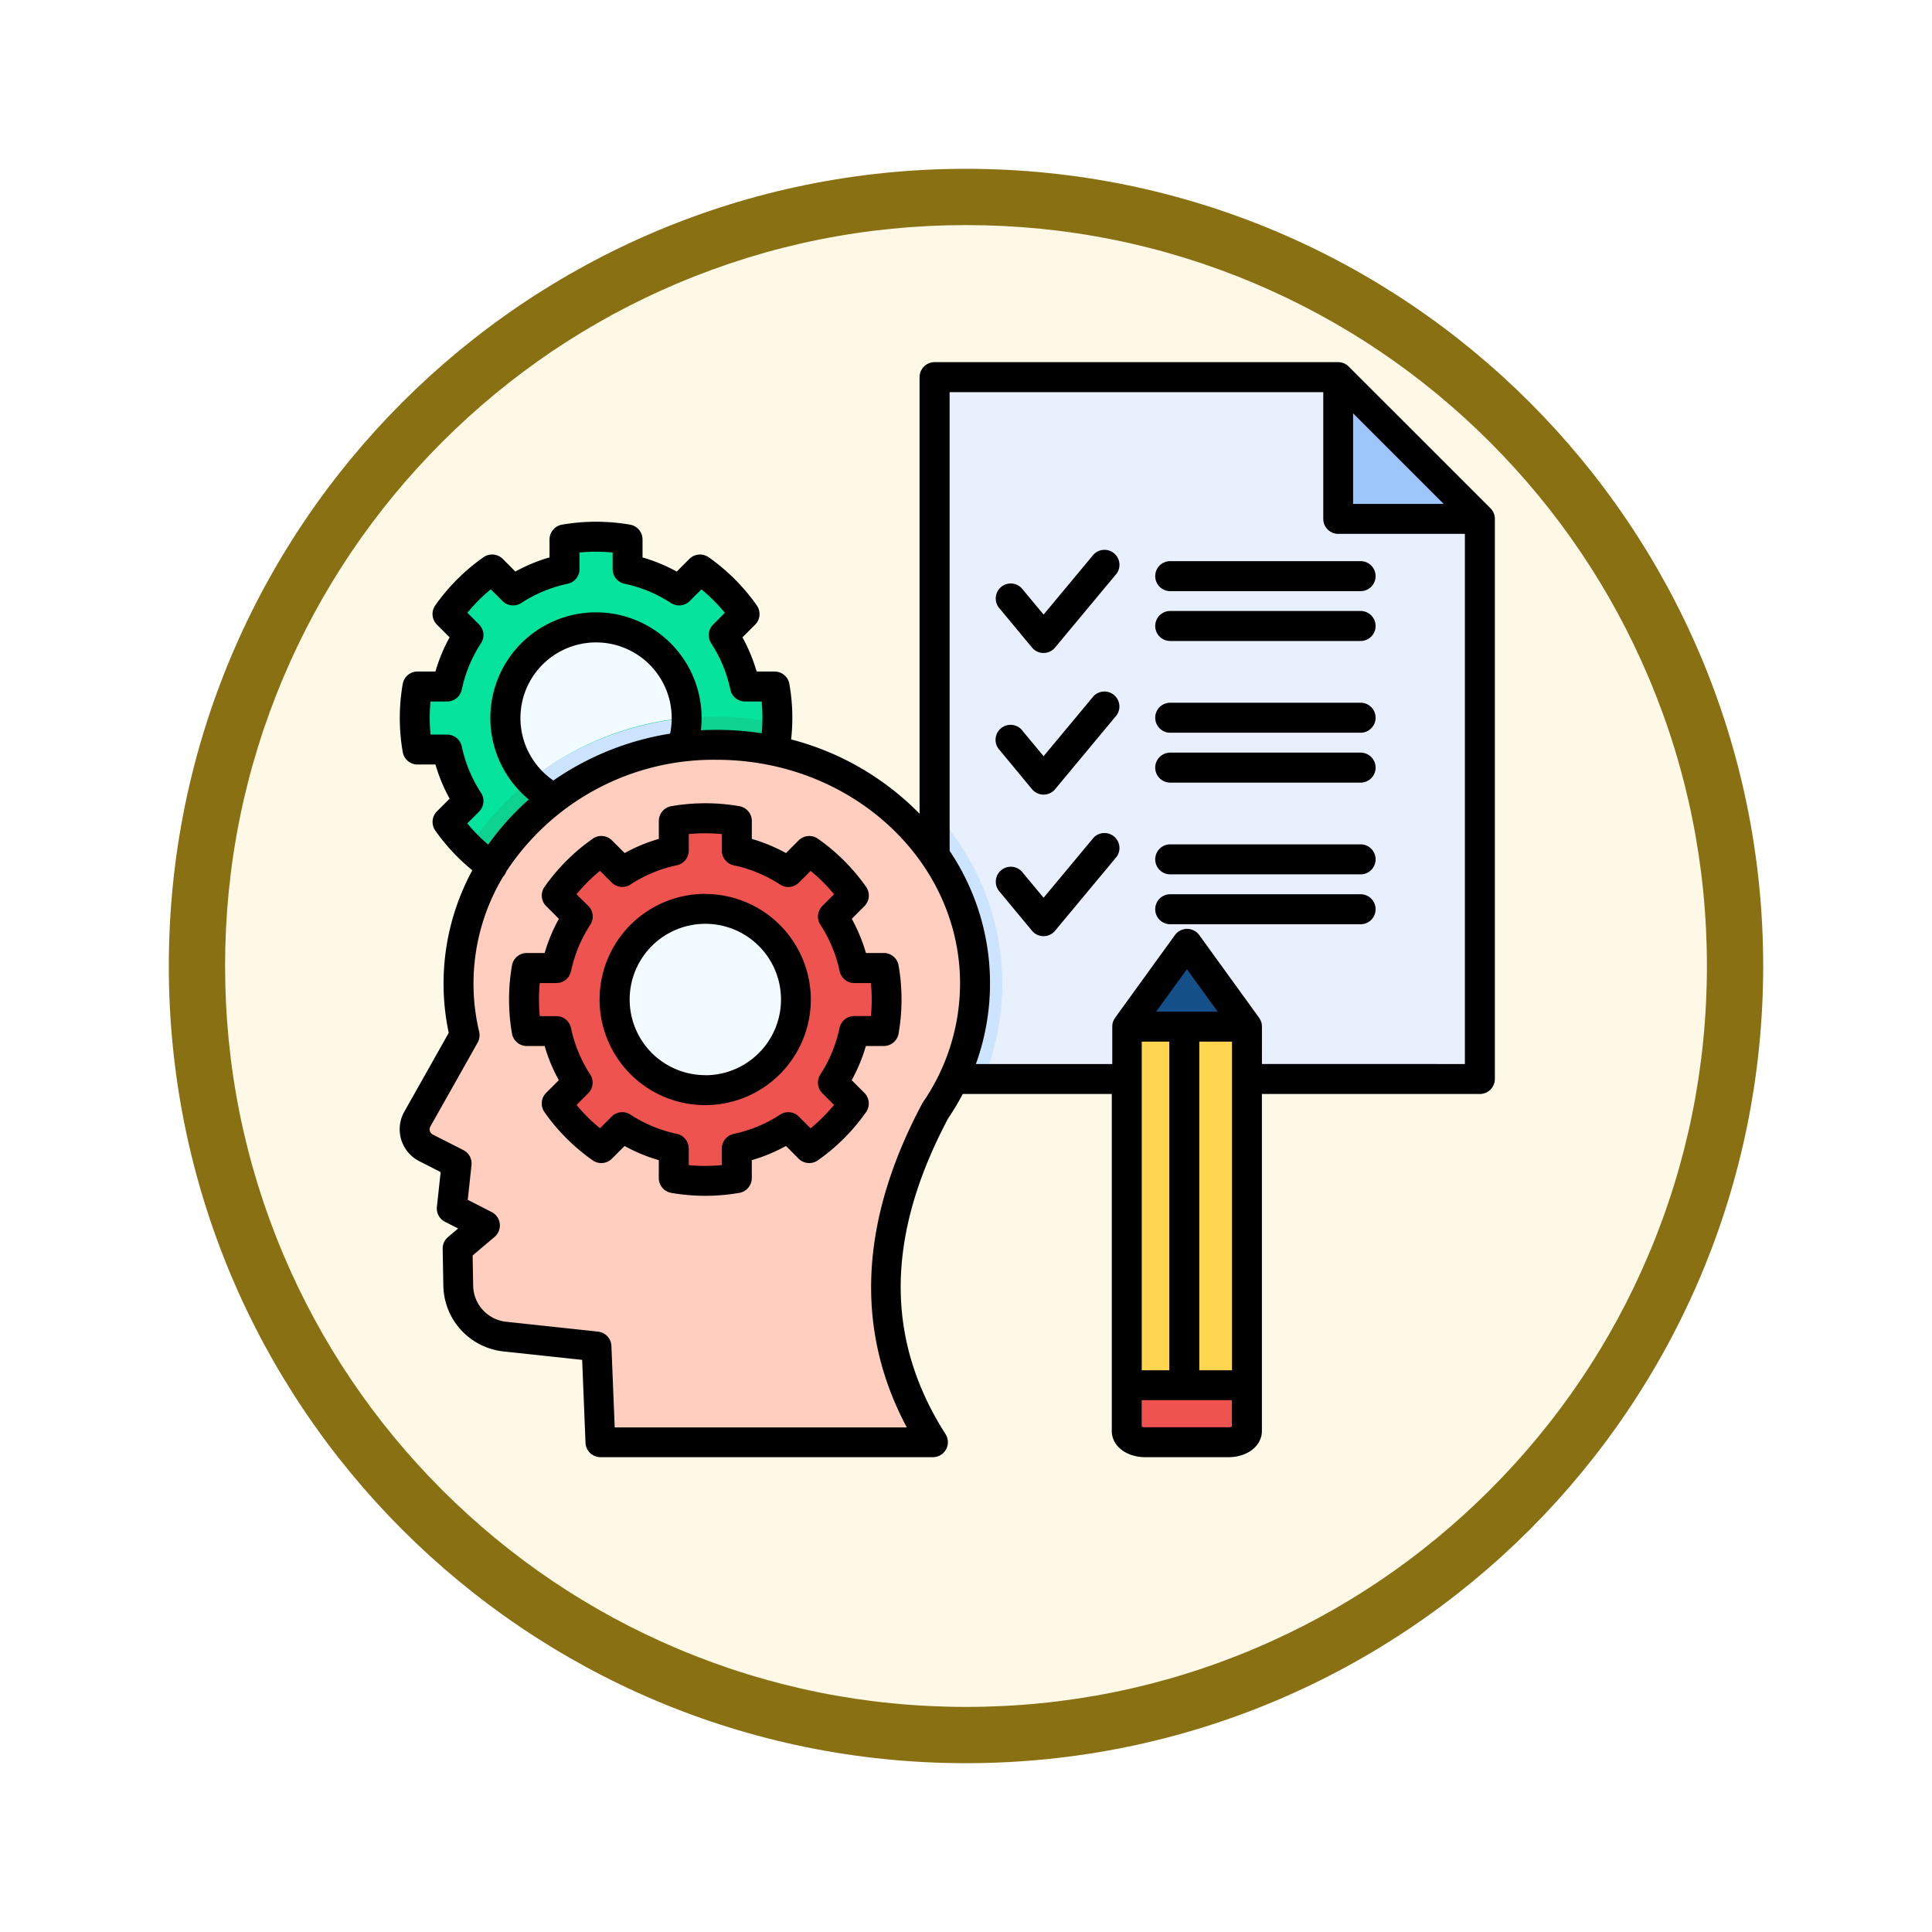 <svg xmlns="http://www.w3.org/2000/svg" xmlns:xlink="http://www.w3.org/1999/xlink" width="103" height="103" viewBox="0 0 103 103">
  <defs>
    <filter id="Trazado_904820" x="0" y="0" width="103" height="103" filterUnits="userSpaceOnUse">
      <feOffset dy="3" input="SourceAlpha"/>
      <feGaussianBlur stdDeviation="3" result="blur"/>
      <feFlood flood-opacity="0.161"/>
      <feComposite operator="in" in2="blur"/>
      <feComposite in="SourceGraphic"/>
    </filter>
  </defs>
  <g id="Grupo_1210593" data-name="Grupo 1210593" transform="translate(-189 -8240.227)">
    <g id="Grupo_1210198" data-name="Grupo 1210198" transform="translate(0 7395.444)">
      <g id="Grupo_1210086" data-name="Grupo 1210086" transform="translate(4 -1506.217)">
        <g id="Grupo_1209249" data-name="Grupo 1209249" transform="translate(-15 1589)">
          <g id="Grupo_1202705" data-name="Grupo 1202705" transform="translate(209 768)">
            <g id="Grupo_1173585" data-name="Grupo 1173585" transform="translate(0 0)">
              <g id="Grupo_1173428" data-name="Grupo 1173428">
                <g id="Grupo_1171958" data-name="Grupo 1171958">
                  <g id="Grupo_1167341" data-name="Grupo 1167341">
                    <g id="Grupo_1166792" data-name="Grupo 1166792">
                      <g transform="matrix(1, 0, 0, 1, -9, -6)" filter="url(#Trazado_904820)">
                        <g id="Trazado_904820-2" data-name="Trazado 904820" transform="translate(9 6)" fill="#fef9e7">
                          <path d="M 42.5 83.5 C 36.964 83.5 31.595 82.416 26.541 80.279 C 21.659 78.214 17.274 75.257 13.509 71.491 C 9.743 67.726 6.786 63.341 4.721 58.459 C 2.584 53.405 1.5 48.036 1.5 42.5 C 1.5 36.964 2.584 31.595 4.721 26.541 C 6.786 21.659 9.743 17.274 13.509 13.509 C 17.274 9.743 21.659 6.786 26.541 4.721 C 31.595 2.584 36.964 1.5 42.5 1.5 C 48.036 1.5 53.405 2.584 58.459 4.721 C 63.341 6.786 67.726 9.743 71.491 13.509 C 75.257 17.274 78.214 21.659 80.279 26.541 C 82.416 31.595 83.5 36.964 83.5 42.5 C 83.5 48.036 82.416 53.405 80.279 58.459 C 78.214 63.341 75.257 67.726 71.491 71.491 C 67.726 75.257 63.341 78.214 58.459 80.279 C 53.405 82.416 48.036 83.5 42.5 83.5 Z" stroke="none"/>
                          <path d="M 42.5 3 C 37.166 3 31.994 4.044 27.126 6.103 C 22.422 8.092 18.198 10.941 14.569 14.569 C 10.941 18.198 8.092 22.422 6.103 27.126 C 4.044 31.994 3 37.166 3 42.5 C 3 47.834 4.044 53.006 6.103 57.874 C 8.092 62.578 10.941 66.802 14.569 70.431 C 18.198 74.059 22.422 76.908 27.126 78.897 C 31.994 80.956 37.166 82 42.5 82 C 47.834 82 53.006 80.956 57.874 78.897 C 62.578 76.908 66.802 74.059 70.431 70.431 C 74.059 66.802 76.908 62.578 78.897 57.874 C 80.956 53.006 82 47.834 82 42.5 C 82 37.166 80.956 31.994 78.897 27.126 C 76.908 22.422 74.059 18.198 70.431 14.569 C 66.802 10.941 62.578 8.092 57.874 6.103 C 53.006 4.044 47.834 3 42.5 3 M 42.5 0 C 65.972 0 85 19.028 85 42.5 C 85 65.972 65.972 85 42.5 85 C 19.028 85 -7.62939453125e-06 65.972 -7.62939453125e-06 42.5 C -7.62939453125e-06 19.028 19.028 0 42.5 0 Z" stroke="none" fill="#887013"/>
                        </g>
                      </g>
                    </g>
                  </g>
                </g>
              </g>
            </g>
          </g>
        </g>
      </g>
    </g>
    <g id="emotional-intelligence_17645954" transform="translate(210.337 8259.534)">
      <g id="Grupo_1210592" data-name="Grupo 1210592" transform="translate(0.581 0.615)">
        <g id="Grupo_1210578" data-name="Grupo 1210578" transform="translate(0.005 8.56)">
          <path id="Trazado_1054065" data-name="Trazado 1054065" d="M13.415,80.584v1.591a8.133,8.133,0,0,0-2.762,1.145L9.527,82.195a9.778,9.778,0,0,0-2.391,2.395l1.126,1.126a8.042,8.042,0,0,0-1.145,2.762H5.522a9.829,9.829,0,0,0,0,3.38H7.117A7.978,7.978,0,0,0,8.262,94.62L7.136,95.745A9.778,9.778,0,0,0,9.527,98.14l1.126-1.126a8.135,8.135,0,0,0,2.762,1.145v1.591a9.848,9.848,0,0,0,3.384,0V98.16a8.16,8.16,0,0,0,2.762-1.145l1.126,1.126a9.78,9.78,0,0,0,2.391-2.395L21.952,94.62A8.107,8.107,0,0,0,23.1,91.858h1.591a9.623,9.623,0,0,0,0-3.38H23.1a8.105,8.105,0,0,0-1.145-2.762l1.126-1.126a9.78,9.78,0,0,0-2.391-2.395l-1.126,1.126A8.162,8.162,0,0,0,16.8,82.175V80.584a9.848,9.848,0,0,0-3.384,0Z" transform="translate(-5.376 -80.438)" fill="#05e39c" fill-rule="evenodd"/>
        </g>
        <g id="Grupo_1210579" data-name="Grupo 1210579" transform="translate(4.872 13.427)">
          <path id="Trazado_1054066" data-name="Trazado 1054066" d="M52.924,132.848a4.862,4.862,0,1,0-4.864-4.864A4.873,4.873,0,0,0,52.924,132.848Z" transform="translate(-48.06 -123.123)" fill="#f2fbff" fill-rule="evenodd"/>
        </g>
        <g id="Grupo_1210580" data-name="Grupo 1210580" transform="translate(27.903)">
          <path id="Trazado_1054067" data-name="Trazado 1054067" d="M250.043,5.369H271.7l7.607,7.6V43.031H250.043Z" transform="translate(-250.043 -5.369)" fill="#e8f0fe" fill-rule="evenodd"/>
        </g>
        <g id="Grupo_1210581" data-name="Grupo 1210581" transform="translate(49.558 0)">
          <path id="Trazado_1054068" data-name="Trazado 1054068" d="M447.564,12.972h-7.607v-7.6Z" transform="translate(-439.957 -5.369)" fill="#9dc6fb" fill-rule="evenodd"/>
        </g>
        <g id="Grupo_1210582" data-name="Grupo 1210582" transform="translate(27.903 23.337)">
          <path id="Trazado_1054069" data-name="Trazado 1054069" d="M250.043,210.034A14.406,14.406,0,0,1,252,212.78a13.388,13.388,0,0,1,.634,11.579h-2.587Z" transform="translate(-250.043 -210.034)" fill="#cce4ff" fill-rule="evenodd"/>
        </g>
        <g id="Grupo_1210583" data-name="Grupo 1210583" transform="translate(3.017 18.288)">
          <path id="Trazado_1054070" data-name="Trazado 1054070" d="M31.8,172.788a15.554,15.554,0,0,1,13.2-7.037,16.408,16.408,0,0,1,3.247.329,9.889,9.889,0,0,1-.143,1.363H46.506a8.105,8.105,0,0,1-1.145,2.762l1.126,1.126a9.78,9.78,0,0,1-2.391,2.395L42.969,172.6a8.162,8.162,0,0,1-2.762,1.145v1.591a9.848,9.848,0,0,1-3.384,0v-1.591a8.132,8.132,0,0,1-2.762-1.145l-1.126,1.126A9.508,9.508,0,0,1,31.8,172.788Z" transform="translate(-31.797 -165.751)" fill="#0ed290" fill-rule="evenodd"/>
        </g>
        <g id="Grupo_1210584" data-name="Grupo 1210584" transform="translate(6.271 18.369)">
          <path id="Trazado_1054071" data-name="Trazado 1054071" d="M60.329,169.8a15.938,15.938,0,0,1,8.329-3.335,4.866,4.866,0,0,1-8.329,3.335Z" transform="translate(-60.329 -166.464)" fill="#cce4ff" fill-rule="evenodd"/>
        </g>
        <g id="Grupo_1210585" data-name="Grupo 1210585" transform="translate(0 19.729)">
          <path id="Trazado_1054072" data-name="Trazado 1054072" d="M21.548,178.391c7.652,0,13.86,5.736,13.86,12.809a12.054,12.054,0,0,1-2.131,6.826c-3.4,6.393-3.608,12.347-.127,17.793H15.3l-.211-5.144-4.913-.527a2.785,2.785,0,0,1-2.5-2.733l-.039-1.991,1.471-1.246-1.786-.9.264-2.414-1.636-.836a1.119,1.119,0,0,1-.465-1.549l2.534-4.5a11.867,11.867,0,0,1-.329-2.775C7.688,184.127,13.892,178.391,21.548,178.391Z" transform="translate(-5.334 -178.391)" fill="#ffcebf" fill-rule="evenodd"/>
        </g>
        <g id="Grupo_1210586" data-name="Grupo 1210586" transform="translate(5.867 23.672)">
          <path id="Trazado_1054073" data-name="Trazado 1054073" d="M64.831,213.119v1.591a8.159,8.159,0,0,0-2.762,1.145l-1.126-1.126a9.762,9.762,0,0,0-2.391,2.391l1.126,1.126a8.162,8.162,0,0,0-1.145,2.762H56.942a9.641,9.641,0,0,0,0,3.384h1.591a8.066,8.066,0,0,0,1.145,2.762l-1.126,1.126a9.777,9.777,0,0,0,2.391,2.395l1.126-1.126a8.163,8.163,0,0,0,2.762,1.145v1.591a9.847,9.847,0,0,0,3.384,0v-1.591a8.133,8.133,0,0,0,2.762-1.145l1.126,1.126a9.777,9.777,0,0,0,2.391-2.395l-1.126-1.126a8.069,8.069,0,0,0,1.145-2.762h1.594a9.848,9.848,0,0,0,0-3.384H74.513a8.092,8.092,0,0,0-1.145-2.762l1.126-1.126A9.766,9.766,0,0,0,72.1,214.73l-1.126,1.126a8.134,8.134,0,0,0-2.762-1.145v-1.591a9.849,9.849,0,0,0-3.384,0Z" transform="translate(-56.792 -212.973)" fill="#ef5350" fill-rule="evenodd"/>
        </g>
        <g id="Grupo_1210587" data-name="Grupo 1210587" transform="translate(10.735 28.536)">
          <path id="Trazado_1054074" data-name="Trazado 1054074" d="M104.341,265.357a4.864,4.864,0,1,0-4.864-4.864A4.873,4.873,0,0,0,104.341,265.357Z" transform="translate(-99.477 -255.629)" fill="#f2fbff" fill-rule="evenodd"/>
        </g>
        <g id="Grupo_1210588" data-name="Grupo 1210588" transform="translate(38.213 30.403)">
          <path id="Trazado_1054075" data-name="Trazado 1054075" d="M340.464,298.152V276.458l3.224-4.451,3.224,4.451v21.694c0,.335-.449.608-1,.608h-4.444C340.916,298.76,340.464,298.487,340.464,298.152Z" transform="translate(-340.464 -272.007)" fill="#ffd54f" fill-rule="evenodd"/>
        </g>
        <g id="Grupo_1210589" data-name="Grupo 1210589" transform="translate(38.213 30.403)">
          <path id="Trazado_1054076" data-name="Trazado 1054076" d="M343.688,272.007l-3.224,4.451h6.448Z" transform="translate(-340.464 -272.007)" fill="#144f87" fill-rule="evenodd"/>
        </g>
        <g id="Grupo_1210590" data-name="Grupo 1210590" transform="translate(38.213 54.095)">
          <path id="Trazado_1054077" data-name="Trazado 1054077" d="M346.911,479.782h-6.448v2.453c0,.335.452.608,1,.608h4.444c.553,0,1-.273,1-.608Z" transform="translate(-340.463 -479.782)" fill="#ef5350" fill-rule="evenodd"/>
        </g>
        <g id="Grupo_1210591" data-name="Grupo 1210591" transform="translate(15.253 28.536)">
          <path id="Trazado_1054078" data-name="Trazado 1054078" d="M139.453,255.629c-.117,0-.231.007-.345.013a4.863,4.863,0,0,1,0,9.7c.114.01.228.013.345.013a4.864,4.864,0,1,0,0-9.728Z" transform="translate(-139.108 -255.629)" fill="#cce4ff" fill-rule="evenodd"/>
        </g>
      </g>
      <path id="Trazado_1054079" data-name="Trazado 1054079" d="M58.123,7.79,50.569.237A.8.8,0,0,0,50,0H28.488a.8.8,0,0,0-.8.8V24.076a14.793,14.793,0,0,0-6.848-3.963,10.6,10.6,0,0,0,.064-1.14,10.387,10.387,0,0,0-.158-1.821.8.8,0,0,0-.786-.658H19a8.8,8.8,0,0,0-.755-1.822l.677-.677a.8.8,0,0,0,.089-1.024A10.551,10.551,0,0,0,16.441,10.4a.8.8,0,0,0-1.024.089l-.677.677a8.8,8.8,0,0,0-1.822-.755V9.451a.8.8,0,0,0-.658-.786,10.624,10.624,0,0,0-3.641,0,.8.8,0,0,0-.659.786v.958a8.844,8.844,0,0,0-1.821.755l-.675-.677A.8.8,0,0,0,4.44,10.4,10.55,10.55,0,0,0,1.867,12.97a.8.8,0,0,0,.089,1.024l.677.677a8.792,8.792,0,0,0-.755,1.822H.921a.8.8,0,0,0-.786.658,10.573,10.573,0,0,0,0,3.642.8.8,0,0,0,.786.659h.958a8.847,8.847,0,0,0,.755,1.821l-.676.674a.8.8,0,0,0-.09,1.024A10.548,10.548,0,0,0,3.844,27.09a12.66,12.66,0,0,0-1.258,8.668l-2.367,4.2a1.908,1.908,0,0,0,.8,2.642l1.136.58-.2,1.851a.8.8,0,0,0,.433.8l.7.355-.543.46a.8.8,0,0,0-.282.623l.036,1.98a3.59,3.59,0,0,0,3.2,3.492l4.2.45.179,4.422a.8.8,0,0,0,.8.766H28.4a.8.8,0,0,0,.673-1.228c-3.233-5.058-3.188-10.564.138-16.834a13.276,13.276,0,0,0,.778-1.3h7.946V56.98c0,.8.771,1.4,1.794,1.4h4.415c1.023,0,1.794-.6,1.794-1.4V39.016h11.62a.8.8,0,0,0,.8-.8V8.355a.8.8,0,0,0-.234-.565ZM50.8,2.729l4.828,4.828H50.8ZM3.578,24.586l.625-.623a.8.8,0,0,0,.105-1,7.281,7.281,0,0,1-1.026-2.474.8.8,0,0,0-.781-.633H1.616c-.029-.29-.043-.585-.043-.882s.014-.593.043-.882H2.5a.8.8,0,0,0,.781-.634,7.229,7.229,0,0,1,1.025-2.472.8.8,0,0,0-.1-1l-.626-.626a8.937,8.937,0,0,1,1.249-1.249l.623.625a.8.8,0,0,0,1,.105,7.284,7.284,0,0,1,2.474-1.026.8.8,0,0,0,.633-.781v-.885a9.162,9.162,0,0,1,1.765,0v.885a.8.8,0,0,0,.634.781,7.23,7.23,0,0,1,2.472,1.025.8.8,0,0,0,1-.1l.626-.626a8.935,8.935,0,0,1,1.25,1.25l-.626.626a.8.8,0,0,0-.1,1A7.227,7.227,0,0,1,17.6,17.457a.8.8,0,0,0,.781.634h.885c.028.289.043.584.043.882,0,.274-.013.546-.037.814a15.7,15.7,0,0,0-2.4-.184c-.283,0-.564.008-.843.023a5.727,5.727,0,0,0,.038-.653,5.631,5.631,0,1,0-9.21,4.344,13.922,13.922,0,0,0-2.167,2.406,8.949,8.949,0,0,1-1.116-1.136ZM8.162,22.3a4.032,4.032,0,1,1,6.311-3.323,4.064,4.064,0,0,1-.084.828,15.088,15.088,0,0,0-6.227,2.5Zm19.66,17.237c-3.326,6.249-3.6,12.046-.814,17.254H11.435l-.176-4.344a.8.8,0,0,0-.713-.762l-4.882-.524a1.966,1.966,0,0,1-1.775-1.935l-.029-1.6,1.172-.993a.8.8,0,0,0-.155-1.321L3.6,44.658l.2-1.849a.8.8,0,0,0-.43-.8L1.74,41.18a.311.311,0,0,1-.13-.434l2.518-4.47a.8.8,0,0,0,.081-.575,11.091,11.091,0,0,1,1.269-8.259.767.767,0,0,0,.174-.283A13.215,13.215,0,0,1,16.875,21.2c7.152,0,12.971,5.35,12.971,11.927a11.2,11.2,0,0,1-1.978,6.331A.763.763,0,0,0,27.822,39.533Zm11.71,14.212V36.226H41V53.745H39.532ZM42.6,36.226h1.745V53.745H42.6Zm-2.3-1.6,1.639-2.262,1.639,2.262Zm3.846,22.157H39.729a.747.747,0,0,1-.2-.025v-1.42h4.809v1.419A.734.734,0,0,1,44.145,56.786Zm1.794-19.367V35.428a.8.8,0,0,0-.009-.113l0-.022a.782.782,0,0,0-.026-.11l0,0a.8.8,0,0,0-.043-.1l-.006-.013a.805.805,0,0,0-.059-.1l0-.006-3.2-4.422a.8.8,0,0,0-1.293,0l-3.2,4.422,0,.006a.806.806,0,0,0-.059.1l-.006.013a.812.812,0,0,0-.043.1l0,0a.8.8,0,0,0-.026.11l0,.022a.8.8,0,0,0-.009.113v1.991H30.69a12.656,12.656,0,0,0-1.4-11.365V1.6h19.92V8.355a.8.8,0,0,0,.8.8H56.76V37.419ZM25.786,31.5h-.958a8.839,8.839,0,0,0-.755-1.822L24.75,29a.8.8,0,0,0,.088-1.025,10.522,10.522,0,0,0-2.574-2.57.8.8,0,0,0-1.023.091l-.675.677a8.847,8.847,0,0,0-1.821-.755v-.958a.8.8,0,0,0-.659-.786,10.628,10.628,0,0,0-3.641,0,.8.8,0,0,0-.658.786v.957a8.792,8.792,0,0,0-1.822.755l-.677-.677a.8.8,0,0,0-1.022-.09,10.522,10.522,0,0,0-2.574,2.57A.8.8,0,0,0,7.78,29l.678.678A8.84,8.84,0,0,0,7.7,31.5H6.745a.8.8,0,0,0-.786.659,10.58,10.58,0,0,0,0,3.641.8.8,0,0,0,.786.659H7.7a8.792,8.792,0,0,0,.755,1.822l-.677.677a.8.8,0,0,0-.089,1.024,10.548,10.548,0,0,0,2.573,2.573.8.8,0,0,0,1.024-.089l.677-.677a8.792,8.792,0,0,0,1.822.755v.957a.8.8,0,0,0,.663.787,10.572,10.572,0,0,0,3.632,0,.8.8,0,0,0,.663-.787v-.958a8.85,8.85,0,0,0,1.821-.755l.675.677a.8.8,0,0,0,1.024.09,10.548,10.548,0,0,0,2.573-2.573.8.8,0,0,0-.089-1.024l-.678-.678a8.833,8.833,0,0,0,.756-1.822h.957a.8.8,0,0,0,.786-.659,10.578,10.578,0,0,0,0-3.641.8.8,0,0,0-.786-.659Zm-.7,3.361h-.885a.8.8,0,0,0-.781.634A7.266,7.266,0,0,1,22.4,37.972a.8.8,0,0,0,.1,1l.626.626a8.938,8.938,0,0,1-1.249,1.249l-.623-.625a.8.8,0,0,0-1-.105,7.286,7.286,0,0,1-2.474,1.026.8.8,0,0,0-.633.781v.883a8.861,8.861,0,0,1-1.765,0v-.884a.8.8,0,0,0-.634-.781,7.233,7.233,0,0,1-2.472-1.025.8.8,0,0,0-1,.1l-.626.626A8.935,8.935,0,0,1,9.4,39.6l.626-.626a.8.8,0,0,0,.1-1A7.226,7.226,0,0,1,9.106,35.5a.8.8,0,0,0-.781-.634H7.44c-.028-.29-.043-.585-.043-.882s.014-.592.043-.882h.885a.8.8,0,0,0,.781-.633,7.279,7.279,0,0,1,1.026-2.474.8.8,0,0,0-.1-1L9.4,28.368A8.913,8.913,0,0,1,10.65,27.12l.627.627a.8.8,0,0,0,1,.1,7.23,7.23,0,0,1,2.472-1.025.8.8,0,0,0,.634-.781V25.16a9.19,9.19,0,0,1,1.765,0v.885a.8.8,0,0,0,.633.781,7.286,7.286,0,0,1,2.474,1.026.8.8,0,0,0,1-.105l.624-.625a8.914,8.914,0,0,1,1.248,1.247l-.626.626a.8.8,0,0,0-.1,1,7.28,7.28,0,0,1,1.026,2.474.8.8,0,0,0,.781.633h.885c.029.29.043.585.043.882s-.014.592-.043.883Zm-8.823-6.513a5.631,5.631,0,1,0,5.627,5.63A5.637,5.637,0,0,0,16.267,28.353Zm0,9.664A4.034,4.034,0,1,1,20.3,33.983,4.038,4.038,0,0,1,16.267,38.017ZM52,11.409a.8.8,0,0,1-.8.8H41.051a.8.8,0,1,1,0-1.6H51.2A.8.8,0,0,1,52,11.409Zm0,2.657a.8.8,0,0,1-.8.8H41.051a.8.8,0,0,1,0-1.6H51.2a.8.8,0,0,1,.8.8ZM38.187,11.28,34.91,15.217a.8.8,0,0,1-.614.288h0a.8.8,0,0,1-.614-.289l-1.71-2.062A.8.8,0,1,1,33.2,12.135l1.1,1.322,2.663-3.2a.8.8,0,0,1,1.227,1.022ZM52,18.957a.8.8,0,0,1-.8.8H41.051a.8.8,0,0,1,0-1.6H51.2A.8.8,0,0,1,52,18.957Zm0,2.66a.8.8,0,0,1-.8.8H41.051a.8.8,0,0,1,0-1.6H51.2A.8.8,0,0,1,52,21.617ZM33.682,22.766,31.972,20.7A.8.8,0,1,1,33.2,19.685l1.1,1.322,2.663-3.2a.8.8,0,0,1,1.227,1.021l-3.277,3.94a.8.8,0,0,1-.614.288h0a.8.8,0,0,1-.614-.289ZM52,26.507a.8.8,0,0,1-.8.8H41.051a.8.8,0,0,1,0-1.6H51.2A.8.8,0,0,1,52,26.507Zm0,2.66a.8.8,0,0,1-.8.8H41.051a.8.8,0,0,1,0-1.6H51.2A.8.8,0,0,1,52,29.167ZM38.187,26.378,34.91,30.315a.8.8,0,0,1-.614.288h0a.8.8,0,0,1-.614-.289l-1.71-2.062A.8.8,0,1,1,33.2,27.232l1.1,1.322,2.663-3.2a.8.8,0,0,1,1.227,1.022Z" transform="translate(0 0)"/>
    </g>
  </g>
</svg>
